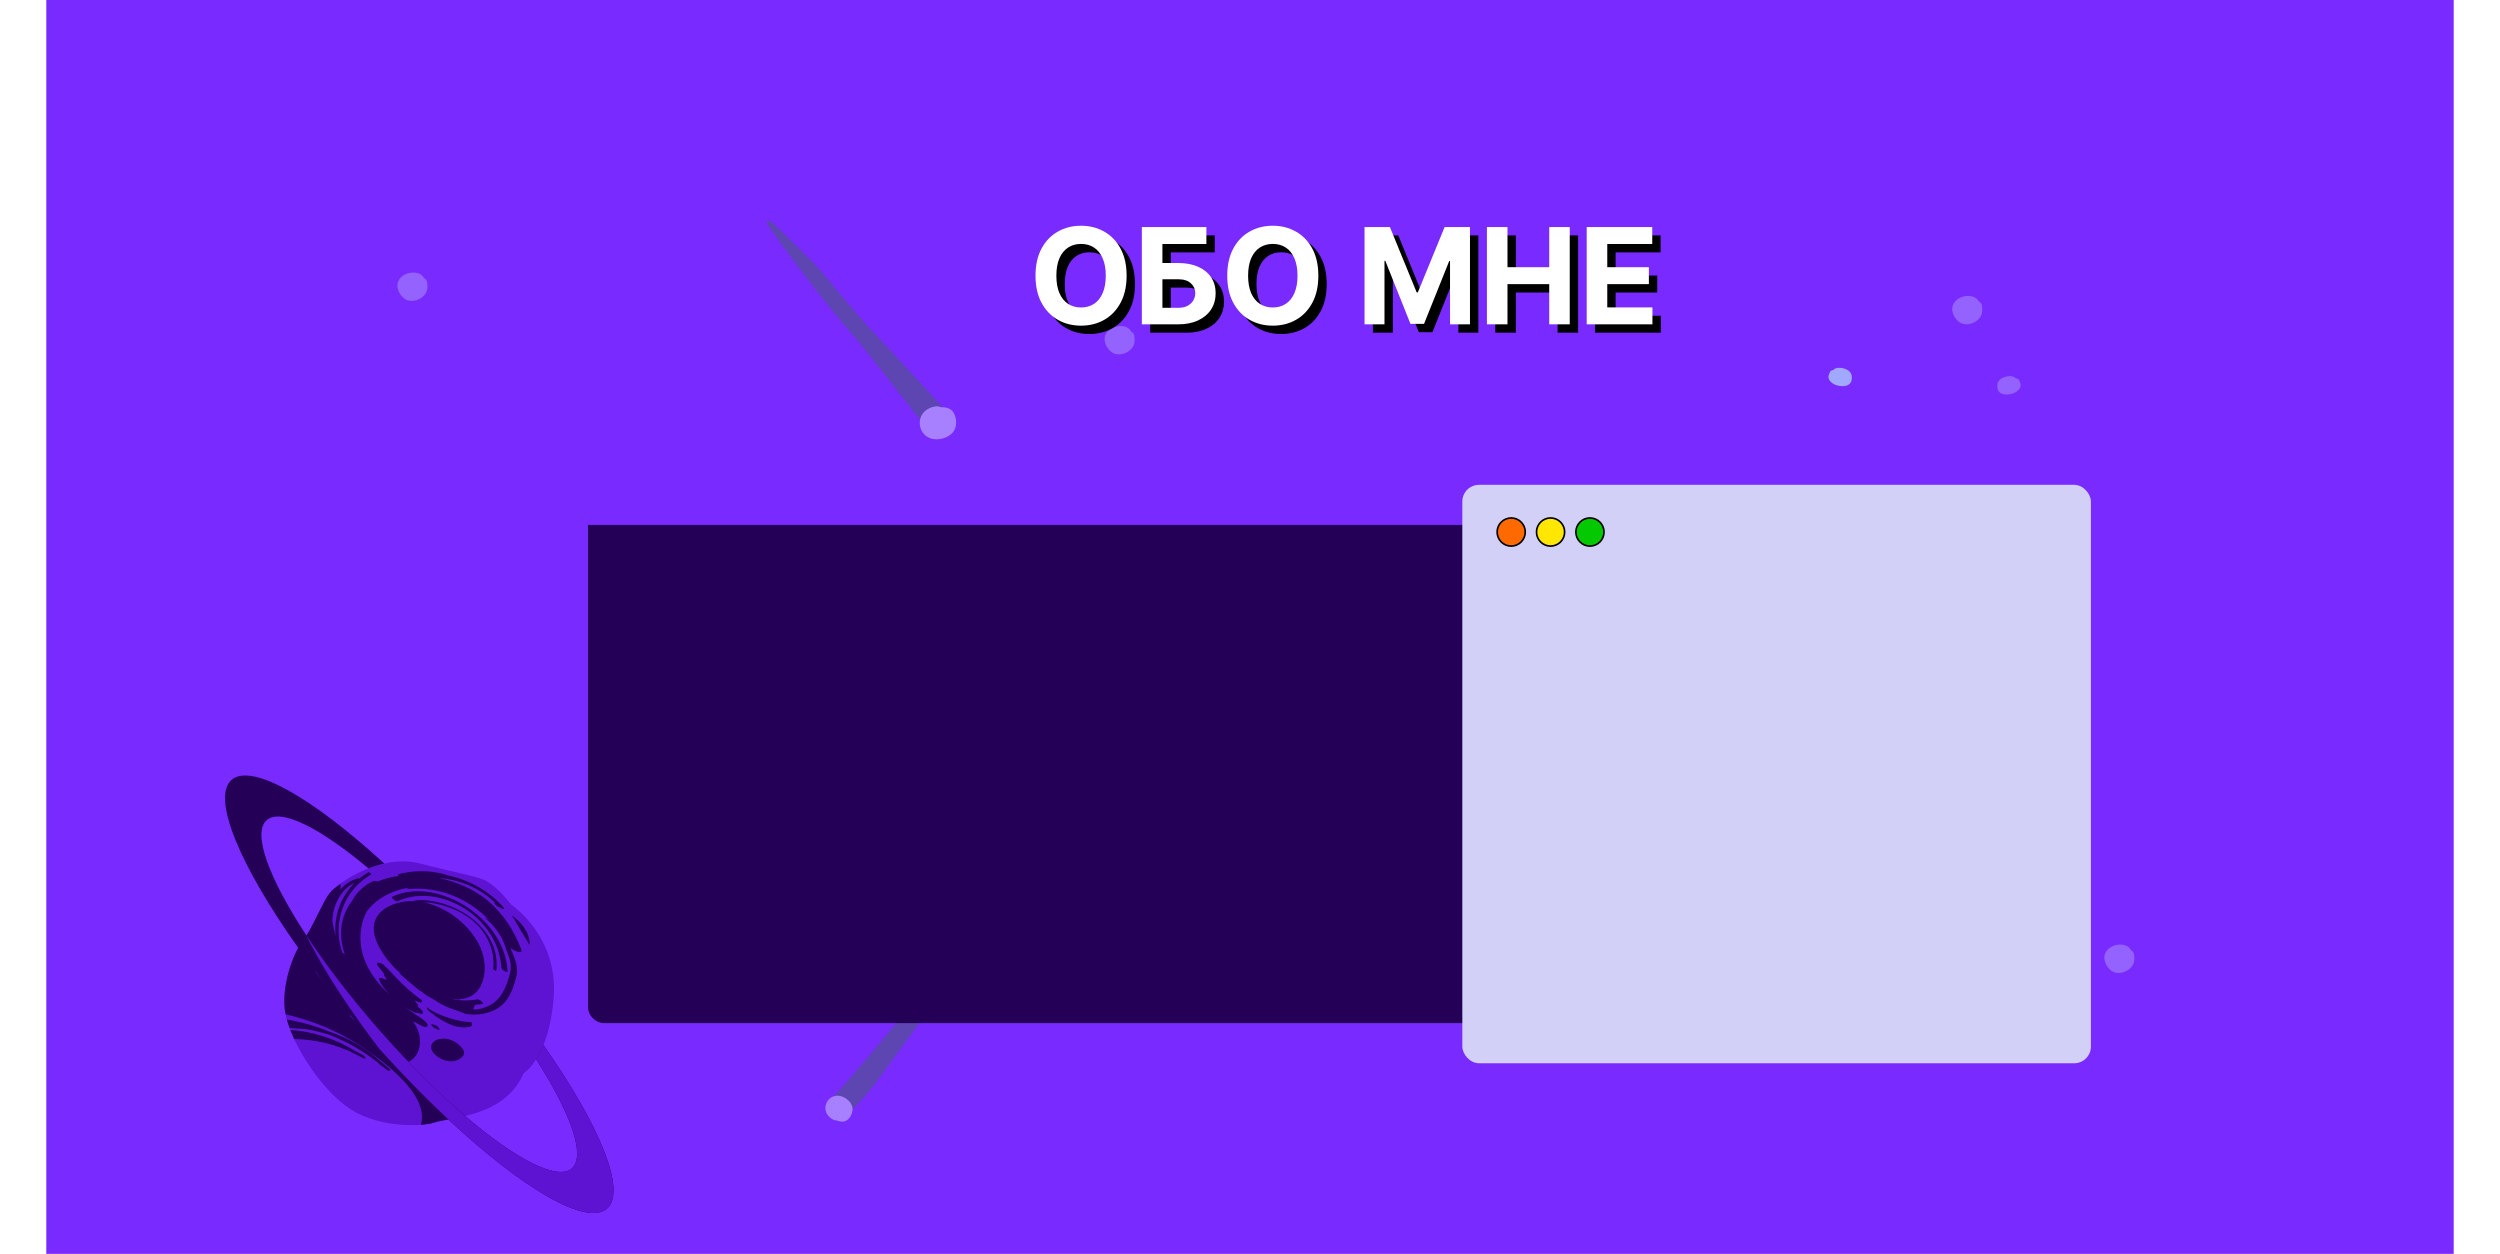 <svg width="1296" height="650" viewBox="0 0 1440 750" fill="none" xmlns="http://www.w3.org/2000/svg">
<rect width="1440" height="750" fill="#792AFF"/>
<path opacity="0.7" d="M650.794 200.749C650.67 199.869 649.912 198.647 648.985 198.441C648.929 198.327 648.884 198.212 648.816 198.098C647.018 194.933 642.902 194.556 639.714 195.367C636.435 196.201 633.303 198.704 633.021 202.303C632.761 205.583 634.988 209.274 637.724 210.977C640.958 212.977 645.537 211.822 648.25 209.434C651.077 206.943 651.292 204.303 650.783 200.761L650.794 200.749Z" fill="#A079FF"/>
<g opacity="0.7">
<path d="M431.25 134.168C430.318 132.812 432.206 131.27 433.416 132.38C441.639 139.956 457.877 155.786 462.139 160.703C468.458 167.993 484.496 187.923 493.729 197.641C502.962 207.359 541.28 249.03 541.28 249.03L528.725 258.879C528.725 258.879 486.924 204.932 480.119 197.641C474.007 191.09 447.064 157.296 431.25 134.168Z" fill="#515092"/>
<path d="M541.973 245.847C540.331 244.028 537.488 243.419 534.659 243.55C534.12 242.887 532.54 243.003 531.885 243.095C527.037 243.774 522.937 246.956 522.483 252.051C522.066 256.69 524.71 260.99 529.234 262.331C533.657 263.642 539.622 262.046 542.512 258.339C545.025 255.11 544.724 248.906 541.973 245.854V245.847Z" fill="#BAA4FF"/>
</g>
<g opacity="0.7">
<path d="M514.137 605.24C515.918 603.182 520.603 598.836 526.013 593.988C529.304 591.036 534.067 595.298 531.501 598.897C515.424 621.393 493.838 651.311 489.391 656.074L480.027 666.108L470.663 656.074C483.372 642.695 505.444 615.274 514.137 605.24Z" fill="#515092"/>
<path d="M478.316 670.439C476.675 671.279 474.509 670.94 472.552 670.085C471.997 670.401 470.918 669.9 470.479 669.653C467.25 667.873 465.23 664.528 466.279 660.829C467.234 657.453 470.247 655.141 473.793 655.419C477.261 655.689 481.022 658.424 482.054 661.808C482.956 664.752 481.068 669.037 478.316 670.439Z" fill="#BAA4FF"/>
</g>
<path d="M277.847 540.941C277.847 540.941 306.203 559.508 303.523 596.261C300.844 633.013 285.323 642.144 285.323 642.144C285.323 642.144 281.753 653.365 267.986 661.059C254.22 668.753 236.56 669.634 232.023 671.483C227.487 673.332 200.912 675.733 181.991 663.487C163.082 651.241 143.397 619.365 142.474 601.903C141.552 584.441 149.375 567.627 154.227 561.452C159.078 555.288 165.151 539.707 169.412 534.298C174.263 528.134 199.759 510.418 223.52 516.499C247.281 522.58 251.66 522.9 260.259 525.696C268.859 528.492 277.849 540.92 277.849 540.92L277.847 540.941Z" fill="#5D13D1"/>
<path d="M224.041 672.8C227.928 672.522 230.785 671.985 232.013 671.481C233.915 670.714 238.121 670.103 243.371 669.094C242.587 668.173 241.663 667.351 240.697 666.676C240.527 666.459 240.358 666.23 240.211 666.004C240.191 665.97 240.131 665.901 240.071 665.821C240.032 665.764 239.992 665.707 239.953 665.64L239.973 665.663C239.894 665.56 239.838 665.426 239.759 665.313C239.479 664.807 239.21 664.301 238.964 663.776C238.501 662.793 237.56 661.904 236.747 661.23C236.129 660.721 235.422 660.227 234.678 659.795C233.097 657.651 231.362 655.539 229.571 653.434C220.843 643.107 210.943 633.882 200.065 625.784C198.314 624.48 196.527 623.216 194.728 621.974C194.75 621.231 193.93 620.189 193.362 619.587C192.246 618.415 191.094 617.285 189.919 616.174C189.979 616.103 190.06 616.044 190.11 615.95C190.783 614.521 187.354 612.102 186.583 611.593C185.645 610.985 184.681 610.418 183.73 609.831C183.144 609.033 182.259 608.288 181.889 607.97C181.816 607.911 181.733 607.851 181.662 607.781C181.943 607.078 181.375 606.174 180.572 605.36C181.523 604.749 180.405 603.157 179.589 602.364C177.753 600.579 175.94 598.774 174.14 596.949C174.477 596.218 173.554 594.942 172.861 594.265C170.228 591.732 167.699 589.109 165.253 586.405C165.184 586.303 165.115 586.201 165.025 586.087C163.688 584.5 162.34 582.913 161.003 581.326C161.252 580.912 161.082 580.242 160.529 579.446C157.492 575.103 154.187 570.998 150.675 567.03C146.317 575.119 141.74 588.306 142.464 601.901C142.541 603.396 142.805 605.012 143.141 606.699C159.246 610.517 174.589 616.707 188.433 625.928C201.496 634.618 229.359 654.843 224.031 672.799L224.041 672.8Z" fill="#240057"/>
<path d="M215.962 635.446C223.123 632.515 224.863 623.934 222.622 617.21C221.878 614.986 220.759 612.952 219.39 611.061C219.792 611.241 220.249 611.415 220.688 611.533C221.654 612.067 222.617 612.634 223.596 613.148C224.595 613.674 227.319 615.113 228.029 613.611C228.712 612.183 225.273 609.763 224.502 609.254C221.24 607.106 217.972 604.893 214.787 602.578C216.145 603.432 217.538 604.246 218.96 604.975C219.476 605.24 221.288 606.149 222.122 605.789C222.324 605.868 222.503 605.968 222.705 606.036C223.46 606.318 225.615 607.025 225.27 605.468C224.982 604.174 223.337 602.91 222.079 602.192C222.286 602.045 222.402 601.806 222.303 601.367C222.136 600.653 221.576 599.954 220.888 599.354C220.803 599.013 220.589 598.652 220.309 598.308C220.571 598.457 220.822 598.604 221.084 598.753C221.735 599.124 224.594 600.498 224.688 598.908C224.707 598.65 224.627 598.396 224.504 598.139C218.733 594.146 213.568 589.335 208.737 584.289C207.326 582.815 205.998 581.262 204.575 579.798C203.398 578.72 202.23 577.653 201.076 576.554C200.581 576.313 200.081 576.125 199.566 575.991C199.084 575.869 198.236 575.667 197.894 576.16C197.564 576.643 198.075 577.414 198.345 577.758C199.374 579.074 200.404 580.379 201.433 581.695C201.623 581.935 201.868 582.169 202.092 582.401C201.785 582.713 201.938 583.318 202.387 584.041C202.807 584.72 203.286 585.348 203.74 586.007C203.559 585.951 203.39 585.863 203.208 585.817C202.961 585.756 202.607 585.676 202.278 585.685C201.762 585.431 201.241 585.231 200.705 585.095C199.085 584.696 198.556 585.51 199.483 586.873C199.532 586.952 199.592 587.021 199.652 587.101C199.607 587.562 199.984 588.096 200.19 588.413C201.81 590.906 203.705 593.234 205.81 595.373C198.952 589.208 193.193 582.055 189.982 573.069C186.76 564.072 187.238 553.478 191.733 545.151C192.811 543.708 193.972 542.315 195.331 541.043C200.913 535.796 208.035 532.646 215.523 531.207C215.981 531.52 216.434 531.748 216.742 531.727C235.432 530.198 252.781 537.635 265.091 550.672C264.372 550.188 263.654 549.704 262.855 549.279C262.466 549.067 262.189 548.972 261.953 548.911C265.838 551.655 269.012 555.458 271.429 559.465C273.027 562.117 274.319 565.071 275.09 568.127C275.183 568.35 275.275 568.583 275.369 568.795C277.112 573.055 278.529 576.989 277.471 581.606C276.559 585.575 275.2 589.685 273.225 593.263C269.27 600.464 262.927 603.422 255.9 603.914C255.838 603.866 255.788 603.808 255.726 603.761C255.576 603.566 255.415 603.382 255.303 603.266C255.325 603.267 255.336 603.268 255.358 603.27C256.044 603.287 255.86 602.821 255.637 602.438C255.766 602.307 255.895 602.187 256.025 602.056C256.096 601.985 256.103 601.889 256.099 601.791C256.156 601.752 256.202 601.723 256.27 601.685C256.52 601.552 256.505 601.314 256.351 601.033C257.888 600.929 259.438 600.783 260.998 600.508C261.817 600.363 260.43 599.021 260.253 598.889C259.626 598.358 258.606 597.669 257.72 597.831C253.295 598.598 248.971 598.585 244.755 597.986L242.384 597.241C243.547 597.477 244.722 597.692 245.9 597.854C246.819 597.985 247.386 597.854 247.712 597.576C262.826 596.563 265.575 577.588 258.61 564.498C252.366 552.766 239.499 542.58 225.855 539.762C231.138 539.812 236.68 541.252 241.034 542.8C251.072 546.391 259.923 553.09 264.479 562.811C266.917 568.017 267.985 573.749 267.318 579.452C267.255 580.009 269.116 581.008 269.188 580.463C271.939 556.815 247.306 539.47 225.593 538.415C223.372 538.307 221.087 538.486 218.92 539.008C218.341 538.998 217.753 538.977 217.173 538.999C209.997 539.296 200.975 542.286 197.37 549.037C193.486 556.318 197.756 565.014 201.981 571.192C204.862 575.416 208.354 579.2 212.238 582.558L212.206 582.556C211.811 582.419 211.429 582.273 211.057 582.127C214.476 585.128 217.918 588.098 221.42 591.008C222.13 591.599 222.842 592.18 223.552 592.771C223.796 592.724 224.065 592.776 224.29 592.987C226.264 594.825 228.703 596.125 231.03 597.471C233.502 598.914 235.841 600.541 238.452 601.735C241.094 602.953 243.855 603.888 246.616 604.823C248.139 605.344 249.632 605.992 251.143 606.545C251.608 606.611 252.073 606.667 252.551 606.712C261.388 607.594 270.918 604.976 275.946 597.282C278.54 593.316 280.141 588.437 281.196 583.852C282.285 579.097 280.91 575.048 279.122 570.655C278.641 569.465 278.126 568.284 277.6 567.112C278.698 567.926 279.961 568.579 281.002 568.99C282.2 569.476 284.937 570.14 284.104 567.932C279.854 556.712 273.269 546.359 263.917 538.609C255.542 531.675 245.453 527.432 234.879 525.204C247.296 526.131 259.314 531.173 268.324 539.88C266.964 539.802 269.708 542.322 270.631 542.551C270.811 542.629 270.991 542.707 271.171 542.785C272.011 543.537 275.137 544.563 273.359 542.578C264.501 532.684 252.298 525.978 239.3 523.444C238.828 523.172 238.331 522.953 237.966 522.861C228.896 520.517 219.524 520.524 210.479 522.94C210.156 523.024 210.365 523.46 210.82 523.957C206.442 524.534 202.148 525.602 198.101 527.325C197.084 526.895 196.146 526.729 195.512 527.028C189.755 529.738 185.593 533.945 182.838 538.924C178.406 544.73 176.021 551.818 176.322 559.523C176.48 563.506 177.292 567.342 178.597 571.02C178.394 570.811 178.22 570.647 178.159 570.588C177.811 570.272 177.43 569.953 177.036 569.654C172.412 556.53 175.147 541.643 184.527 531.04C187.312 527.898 190.587 525.212 194.226 523.093C194.717 522.805 193.078 521.466 192.587 521.754C190.614 522.905 188.792 524.218 187.082 525.658C186.799 525.487 186.524 525.369 186.324 525.419C182.092 526.535 178.561 528.965 175.829 532.132C175.963 531.495 176.075 530.855 176.135 530.18C176.168 529.729 176.019 529.233 175.75 528.728C175 529.277 174.305 529.809 173.667 530.324L173.644 530.344C173.017 530.848 172.435 531.345 171.921 531.804C171.898 531.824 171.874 531.855 171.85 531.875C171.348 532.324 170.89 532.765 170.501 533.158C170.477 533.188 170.453 533.208 170.43 533.228C170.04 533.631 169.707 534.006 169.442 534.343C165.192 539.752 159.108 555.333 154.257 561.497C152.259 564.038 149.767 568.4 147.578 573.851C155.466 574.124 164.158 574.165 165.588 576.114C170.485 582.816 175.391 589.53 180.785 595.847C183.784 599.357 186.933 602.748 190.224 605.999C190.754 606.523 191.295 607.048 191.573 607.727C191.926 608.573 191.836 609.505 191.78 610.429C191.766 610.622 191.752 610.815 191.738 611.008C191.669 613.151 192.966 613.936 194.534 615.054C195.24 615.559 198.948 618.624 199.892 617.97C199.823 618.018 199.753 618.078 199.684 618.127C198.43 618.996 202.205 622.045 202.568 622.308C202.734 622.428 202.921 622.561 203.108 622.693C202.773 622.938 202.459 623.207 202.114 623.441C200.023 624.853 203.983 627.775 207.207 629.251C207.269 629.59 207.311 629.916 207.437 630.282C208.175 632.44 213.505 636.497 215.993 635.481L215.962 635.446ZM171.11 550.414C171.207 548.942 171.357 547.475 171.627 546.027C173.015 538.521 177.469 531.367 184.43 528.022C176.205 536.271 171.841 547.877 173.078 559.675C172.155 556.608 171.441 553.513 171.11 550.414Z" fill="#240057"/>
<path d="M254.749 613.412C254.728 613.249 254.718 613.086 254.686 612.922C254.654 612.769 254.611 612.615 254.567 612.46C254.549 612.405 254.532 612.35 254.502 612.305C254.373 611.982 254.353 611.657 254.397 611.347C250.222 611.388 245.903 610.404 242.085 609.284C237.08 607.819 231.856 605.765 227.703 602.506C227.686 602.591 227.638 602.641 227.641 602.749C227.647 604.174 229.943 605.788 231.204 606.462C231.908 607.15 232.749 607.751 233.051 607.956C238.472 611.643 244.904 615.263 251.724 614.454C252.649 614.349 253.997 614.145 254.737 613.422L254.749 613.412Z" fill="#240057"/>
<path d="M246.786 633.647C248.391 632.761 250.344 631.134 249.829 629.067C249.541 627.924 248.834 626.977 247.977 626.159C247.475 625.55 246.881 625 246.304 624.526C244.903 623.377 243.307 622.484 241.592 621.895C239.588 621.209 237.54 621.146 235.452 621.469C233.64 621.747 231.71 622.61 230.771 624.246C229.506 626.463 230.489 628.715 232.145 630.422C235.752 634.127 241.937 636.337 246.775 633.647L246.786 633.647Z" fill="#240057"/>
<path d="M169.65 617.178C161.377 613.802 152.721 611.325 143.886 609.807C144.344 611.47 144.906 613.194 145.564 614.958C148.996 615.068 152.421 615.285 155.834 615.664C160.579 616.506 165.257 617.656 169.812 619.154C179.895 623.18 189.384 628.599 197.973 635.289C198.669 635.934 199.376 636.579 200.047 637.264C200.311 637.532 200.846 637.84 201.407 638.076C201.994 638.572 202.592 639.058 203.167 639.563C204.511 640.751 207.214 640.981 204.966 639.004C203.324 637.557 201.623 636.17 199.908 634.815C191.167 626.775 180.795 621.023 169.66 617.19L169.65 617.178Z" fill="#240057"/>
<path d="M184.372 630.23C184.655 630.402 184.937 630.573 185.22 630.745C185.721 631.062 186.134 631.232 186.479 631.301C187.352 631.764 188.212 632.247 189.061 632.741C189.501 632.999 190.65 633.558 190.857 632.818C191.049 632.13 189.322 631.109 188.924 630.875C187.373 629.974 185.796 629.125 184.206 628.319C172.589 621.213 159.451 616.996 145.986 616.068C146.316 616.934 146.678 617.802 147.051 618.682C149.065 618.775 151.084 618.944 153.076 619.186C151.092 618.987 149.092 618.852 147.087 618.782C147.47 619.684 147.841 620.585 148.276 621.501C160.801 621.702 173.161 624.611 184.384 630.22L184.372 630.23Z" fill="#240057"/>
<path d="M235.104 615.887C235.217 615.841 235.257 615.747 235.244 615.616L235.166 615.341C235.061 615.139 234.909 614.966 234.758 614.793C234.739 614.759 234.731 614.716 234.701 614.681C234.6 614.566 234.499 614.451 234.398 614.335C234.134 614.068 233.845 613.842 233.543 613.636C233.104 613.356 232.643 613.096 232.128 612.961C231.807 612.873 231.497 612.786 231.176 612.697L230.808 612.638C230.658 612.606 230.535 612.64 230.43 612.729C230.352 612.756 230.316 612.807 230.32 612.894C230.267 613.02 230.29 613.151 230.38 613.276L230.575 613.592C230.676 613.708 230.777 613.823 230.878 613.938C231.071 614.136 231.276 614.313 231.505 614.47C231.732 614.648 231.983 614.807 232.235 614.944C232.646 615.146 233.057 615.349 233.459 615.54C233.679 615.664 233.912 615.767 234.158 615.839C234.349 615.918 234.542 615.964 234.748 615.979C234.899 616.012 235.021 615.978 235.126 615.888L235.104 615.887Z" fill="#240057"/>
<path d="M279.395 548.931C282.354 554.478 285.895 559.699 288.992 565.159C289.073 565.1 289.133 565.018 289.123 564.866C289.07 564.388 288.996 563.907 288.922 563.427C289.045 563.382 289.107 563.279 289.087 563.105C288.84 561.554 288.404 560.044 287.833 558.589C287.692 558.126 287.506 557.67 287.343 557.215C287.145 557.082 286.973 556.897 286.827 556.649C286.391 555.883 285.945 555.117 285.477 554.349C283.756 551.882 281.42 549.91 279.085 547.937C278.916 548.001 278.766 548.119 278.606 548.205C278.914 548.335 279.193 548.549 279.395 548.92L279.395 548.931Z" fill="#240057"/>
<path d="M275.939 581.042C275.13 565.778 265.764 552.513 253.447 543.781C240.402 534.542 222.031 529.286 206.866 536.392C205.916 536.841 209.069 539.585 210.143 539.081C223.917 532.628 240.607 536.521 252.59 545.046C263.722 552.958 271.489 565.383 272.208 579.032C272.274 580.235 275.991 581.984 275.939 581.052L275.939 581.042Z" fill="#240057"/>
<path d="M335.319 722.998C347.432 712.658 331.119 673.193 297.369 625.098C295.959 628.556 294.454 631.36 293.01 633.64C313.8 666.093 322.896 691.597 314.277 698.954C305.658 706.31 280.706 693.344 250.605 667.55C234.27 653.55 216.383 635.822 198.668 615.571C181.69 596.161 167.047 576.933 155.602 559.523C133.106 525.306 122.975 498.118 131.92 490.494C140.387 483.266 163.923 495.287 192.722 519.455C195.723 518.292 198.898 517.293 202.184 516.562C159.442 477.339 122.875 456.199 110.89 466.429C98.555 476.957 115.703 517.713 150.731 567.013C162.855 584.084 177.113 602.162 193.053 620.384C208.993 638.607 225.155 655.281 240.545 669.654C284.775 710.939 323.016 733.539 335.339 723.021L335.319 722.998Z" fill="#240057"/>
<path d="M335.319 722.998C347.432 712.658 331.119 673.193 297.369 625.098C295.959 628.556 294.454 631.36 293.01 633.64C313.8 666.093 322.896 691.597 314.277 698.954C305.658 706.31 280.706 693.344 250.605 667.55C236.892 655.792 222.083 641.385 207.193 625.084C204.351 621.974 201.512 618.811 198.668 615.571C181.69 596.161 167.047 576.933 155.602 559.523C155.465 559.308 155.338 559.105 155.19 558.889C162.717 574.146 173.568 591.911 187.12 610.974C190.914 616.312 194.94 621.763 199.137 627.27C213.117 642.857 227.097 657.106 240.534 669.654C248.623 677.204 256.497 684.112 264.061 690.329C297.874 718.088 325.253 731.619 335.317 723.019L335.319 722.998Z" fill="#5D13D1"/>
<path opacity="0.7" d="M1180.29 228.169C1180.29 227.476 1179.87 226.905 1178.99 226.525C1178.61 226.357 1178.19 226.256 1177.74 226.2C1177.7 225.865 1177.46 225.574 1176.89 225.373C1173.56 224.198 1167.5 225.82 1167.05 229.947C1166.76 232.621 1167.59 235.014 1170.4 235.741C1173.59 236.569 1178.55 235.395 1180.39 232.442C1181.29 231.01 1181.14 229.399 1180.3 228.169H1180.29Z" fill="#A079FF"/>
<path opacity="0.7" d="M1157.79 182.749C1157.67 181.869 1156.91 180.647 1155.99 180.441C1155.93 180.327 1155.88 180.212 1155.82 180.098C1154.02 176.933 1149.9 176.556 1146.71 177.367C1143.44 178.201 1140.3 180.704 1140.02 184.303C1139.76 187.583 1141.99 191.274 1144.72 192.977C1147.96 194.977 1152.54 193.822 1155.25 191.434C1158.08 188.943 1158.29 186.303 1157.78 182.761L1157.79 182.749Z" fill="#A079FF"/>
<path opacity="0.7" d="M1182.29 613.169C1182.29 612.476 1181.87 611.905 1180.99 611.525C1180.61 611.357 1180.19 611.256 1179.74 611.2C1179.7 610.865 1179.46 610.574 1178.89 610.373C1175.56 609.198 1169.5 610.82 1169.05 614.947C1168.76 617.621 1169.59 620.014 1172.4 620.741C1175.59 621.569 1180.55 620.395 1182.39 617.442C1183.29 616.01 1183.14 614.399 1182.3 613.169H1182.29Z" fill="#A079FF"/>
<path opacity="0.7" d="M1248.79 570.749C1248.67 569.869 1247.91 568.647 1246.99 568.441C1246.93 568.327 1246.88 568.212 1246.82 568.098C1245.02 564.933 1240.9 564.556 1237.71 565.367C1234.44 566.201 1231.3 568.704 1231.02 572.303C1230.76 575.583 1232.99 579.274 1235.72 580.977C1238.96 582.977 1243.54 581.822 1246.25 579.434C1249.08 576.943 1249.29 574.303 1248.78 570.761L1248.79 570.749Z" fill="#A079FF"/>
<path opacity="0.7" d="M227.794 168.749C227.67 167.869 226.912 166.647 225.985 166.441C225.929 166.327 225.884 166.212 225.816 166.098C224.018 162.933 219.902 162.556 216.714 163.367C213.435 164.201 210.303 166.704 210.021 170.303C209.761 173.583 211.988 177.274 214.724 178.977C217.958 180.977 222.537 179.822 225.25 177.434C228.077 174.943 228.292 172.303 227.783 168.761L227.794 168.749Z" fill="#A079FF"/>
<path opacity="0.7" d="M1066.71 223.169C1066.71 222.476 1067.13 221.905 1068.01 221.525C1068.39 221.357 1068.81 221.256 1069.26 221.2C1069.3 220.865 1069.54 220.574 1070.11 220.373C1073.44 219.198 1079.5 220.82 1079.95 224.947C1080.24 227.621 1079.41 230.014 1076.6 230.741C1073.41 231.569 1068.45 230.395 1066.61 227.442C1065.71 226.01 1065.86 224.399 1066.7 223.169H1066.71Z" fill="#B2DDFF"/>
<path d="M651.195 169.909C651.195 176.254 649.992 181.652 647.587 186.102C645.2 190.553 641.943 193.953 637.814 196.301C633.704 198.631 629.083 199.795 623.95 199.795C618.78 199.795 614.14 198.621 610.03 196.273C605.92 193.924 602.672 190.525 600.286 186.074C597.899 181.623 596.706 176.235 596.706 169.909C596.706 163.564 597.899 158.167 600.286 153.716C602.672 149.265 605.92 145.875 610.03 143.545C614.14 141.197 618.78 140.023 623.95 140.023C629.083 140.023 633.704 141.197 637.814 143.545C641.943 145.875 645.2 149.265 647.587 153.716C649.992 158.167 651.195 163.564 651.195 169.909ZM638.723 169.909C638.723 165.799 638.107 162.333 636.876 159.511C635.664 156.689 633.95 154.549 631.734 153.091C629.518 151.633 626.924 150.903 623.95 150.903C620.977 150.903 618.382 151.633 616.166 153.091C613.95 154.549 612.227 156.689 610.996 159.511C609.784 162.333 609.178 165.799 609.178 169.909C609.178 174.019 609.784 177.485 610.996 180.307C612.227 183.129 613.95 185.269 616.166 186.727C618.382 188.186 620.977 188.915 623.95 188.915C626.924 188.915 629.518 188.186 631.734 186.727C633.95 185.269 635.664 183.129 636.876 180.307C638.107 177.485 638.723 174.019 638.723 169.909ZM660.307 199V140.818H698.915V150.96H672.608V162.324H682.068C686.67 162.324 690.638 163.072 693.972 164.568C697.324 166.045 699.909 168.138 701.727 170.847C703.545 173.555 704.455 176.746 704.455 180.42C704.455 184.076 703.545 187.305 701.727 190.108C699.909 192.892 697.324 195.07 693.972 196.642C690.638 198.214 686.67 199 682.068 199H660.307ZM672.608 189.114H682.068C684.265 189.114 686.121 188.716 687.636 187.92C689.152 187.106 690.297 186.036 691.074 184.71C691.869 183.366 692.267 181.898 692.267 180.307C692.267 177.996 691.386 176.045 689.625 174.455C687.883 172.845 685.364 172.04 682.068 172.04H672.608V189.114ZM765.882 169.909C765.882 176.254 764.679 181.652 762.274 186.102C759.888 190.553 756.63 193.953 752.501 196.301C748.392 198.631 743.77 199.795 738.638 199.795C733.467 199.795 728.827 198.621 724.717 196.273C720.607 193.924 717.359 190.525 714.973 186.074C712.587 181.623 711.393 176.235 711.393 169.909C711.393 163.564 712.587 158.167 714.973 153.716C717.359 149.265 720.607 145.875 724.717 143.545C728.827 141.197 733.467 140.023 738.638 140.023C743.77 140.023 748.392 141.197 752.501 143.545C756.63 145.875 759.888 149.265 762.274 153.716C764.679 158.167 765.882 163.564 765.882 169.909ZM753.411 169.909C753.411 165.799 752.795 162.333 751.564 159.511C750.352 156.689 748.638 154.549 746.422 153.091C744.206 151.633 741.611 150.903 738.638 150.903C735.664 150.903 733.07 151.633 730.854 153.091C728.638 154.549 726.914 156.689 725.683 159.511C724.471 162.333 723.865 165.799 723.865 169.909C723.865 174.019 724.471 177.485 725.683 180.307C726.914 183.129 728.638 185.269 730.854 186.727C733.07 188.186 735.664 188.915 738.638 188.915C741.611 188.915 744.206 188.186 746.422 186.727C748.638 185.269 750.352 183.129 751.564 180.307C752.795 177.485 753.411 174.019 753.411 169.909ZM793.51 140.818H808.68L824.703 179.909H825.385L841.408 140.818H856.578V199H844.646V161.131H844.163L829.107 198.716H820.982L805.925 160.989H805.442V199H793.51V140.818ZM866.713 199V140.818H879.014V164.824H903.986V140.818H916.259V199H903.986V174.966H879.014V199H866.713ZM926.401 199V140.818H965.605V150.96H938.702V164.824H963.588V174.966H938.702V188.858H965.719V199H926.401Z" fill="black"/>
<path d="M646.195 164.909C646.195 171.254 644.992 176.652 642.587 181.102C640.2 185.553 636.943 188.953 632.814 191.301C628.704 193.631 624.083 194.795 618.95 194.795C613.78 194.795 609.14 193.621 605.03 191.273C600.92 188.924 597.672 185.525 595.286 181.074C592.899 176.623 591.706 171.235 591.706 164.909C591.706 158.564 592.899 153.167 595.286 148.716C597.672 144.265 600.92 140.875 605.03 138.545C609.14 136.197 613.78 135.023 618.95 135.023C624.083 135.023 628.704 136.197 632.814 138.545C636.943 140.875 640.2 144.265 642.587 148.716C644.992 153.167 646.195 158.564 646.195 164.909ZM633.723 164.909C633.723 160.799 633.107 157.333 631.876 154.511C630.664 151.689 628.95 149.549 626.734 148.091C624.518 146.633 621.924 145.903 618.95 145.903C615.977 145.903 613.382 146.633 611.166 148.091C608.95 149.549 607.227 151.689 605.996 154.511C604.784 157.333 604.178 160.799 604.178 164.909C604.178 169.019 604.784 172.485 605.996 175.307C607.227 178.129 608.95 180.269 611.166 181.727C613.382 183.186 615.977 183.915 618.95 183.915C621.924 183.915 624.518 183.186 626.734 181.727C628.95 180.269 630.664 178.129 631.876 175.307C633.107 172.485 633.723 169.019 633.723 164.909ZM655.307 194V135.818H693.915V145.96H667.608V157.324H677.068C681.67 157.324 685.638 158.072 688.972 159.568C692.324 161.045 694.909 163.138 696.727 165.847C698.545 168.555 699.455 171.746 699.455 175.42C699.455 179.076 698.545 182.305 696.727 185.108C694.909 187.892 692.324 190.07 688.972 191.642C685.638 193.214 681.67 194 677.068 194H655.307ZM667.608 184.114H677.068C679.265 184.114 681.121 183.716 682.636 182.92C684.152 182.106 685.297 181.036 686.074 179.71C686.869 178.366 687.267 176.898 687.267 175.307C687.267 172.996 686.386 171.045 684.625 169.455C682.883 167.845 680.364 167.04 677.068 167.04H667.608V184.114ZM760.882 164.909C760.882 171.254 759.679 176.652 757.274 181.102C754.888 185.553 751.63 188.953 747.501 191.301C743.392 193.631 738.77 194.795 733.638 194.795C728.467 194.795 723.827 193.621 719.717 191.273C715.607 188.924 712.359 185.525 709.973 181.074C707.587 176.623 706.393 171.235 706.393 164.909C706.393 158.564 707.587 153.167 709.973 148.716C712.359 144.265 715.607 140.875 719.717 138.545C723.827 136.197 728.467 135.023 733.638 135.023C738.77 135.023 743.392 136.197 747.501 138.545C751.63 140.875 754.888 144.265 757.274 148.716C759.679 153.167 760.882 158.564 760.882 164.909ZM748.411 164.909C748.411 160.799 747.795 157.333 746.564 154.511C745.352 151.689 743.638 149.549 741.422 148.091C739.206 146.633 736.611 145.903 733.638 145.903C730.664 145.903 728.07 146.633 725.854 148.091C723.638 149.549 721.914 151.689 720.683 154.511C719.471 157.333 718.865 160.799 718.865 164.909C718.865 169.019 719.471 172.485 720.683 175.307C721.914 178.129 723.638 180.269 725.854 181.727C728.07 183.186 730.664 183.915 733.638 183.915C736.611 183.915 739.206 183.186 741.422 181.727C743.638 180.269 745.352 178.129 746.564 175.307C747.795 172.485 748.411 169.019 748.411 164.909ZM788.51 135.818H803.68L819.703 174.909H820.385L836.408 135.818H851.578V194H839.646V156.131H839.163L824.107 193.716H815.982L800.925 155.989H800.442V194H788.51V135.818ZM861.713 194V135.818H874.014V159.824H898.986V135.818H911.259V194H898.986V169.966H874.014V194H861.713ZM921.401 194V135.818H960.605V145.96H933.702V159.824H958.588V169.966H933.702V183.858H960.719V194H921.401Z" fill="white"/>
<path opacity="0.7" d="M1172.21 386.749C1172.33 385.869 1173.09 384.647 1174.01 384.441C1174.07 384.327 1174.12 384.212 1174.18 384.098C1175.98 380.933 1180.1 380.556 1183.29 381.367C1186.56 382.201 1189.7 384.704 1189.98 388.303C1190.24 391.583 1188.01 395.274 1185.28 396.977C1182.04 398.977 1177.46 397.822 1174.75 395.434C1171.92 392.943 1171.71 390.303 1172.22 386.761L1172.21 386.749Z" fill="#7DC6FF"/>
<path d="M324 314H1218.88V602C1218.88 607.523 1214.4 612 1208.88 612H334C328.477 612 324 607.523 324 602V314Z" fill="#240057"/>
<rect x="847" y="290" width="376" height="346" rx="10" fill="#D2D0F7"/>
<ellipse cx="876.235" cy="318.235" rx="8.412" ry="8.412" fill="#FF6A00" stroke="black"/>
<ellipse cx="899.788" cy="318.235" rx="8.412" ry="8.412" fill="#FFE603" stroke="black"/>
<ellipse cx="923.34" cy="318.235" rx="8.412" ry="8.412" fill="#04C800" stroke="black"/>
</svg>
